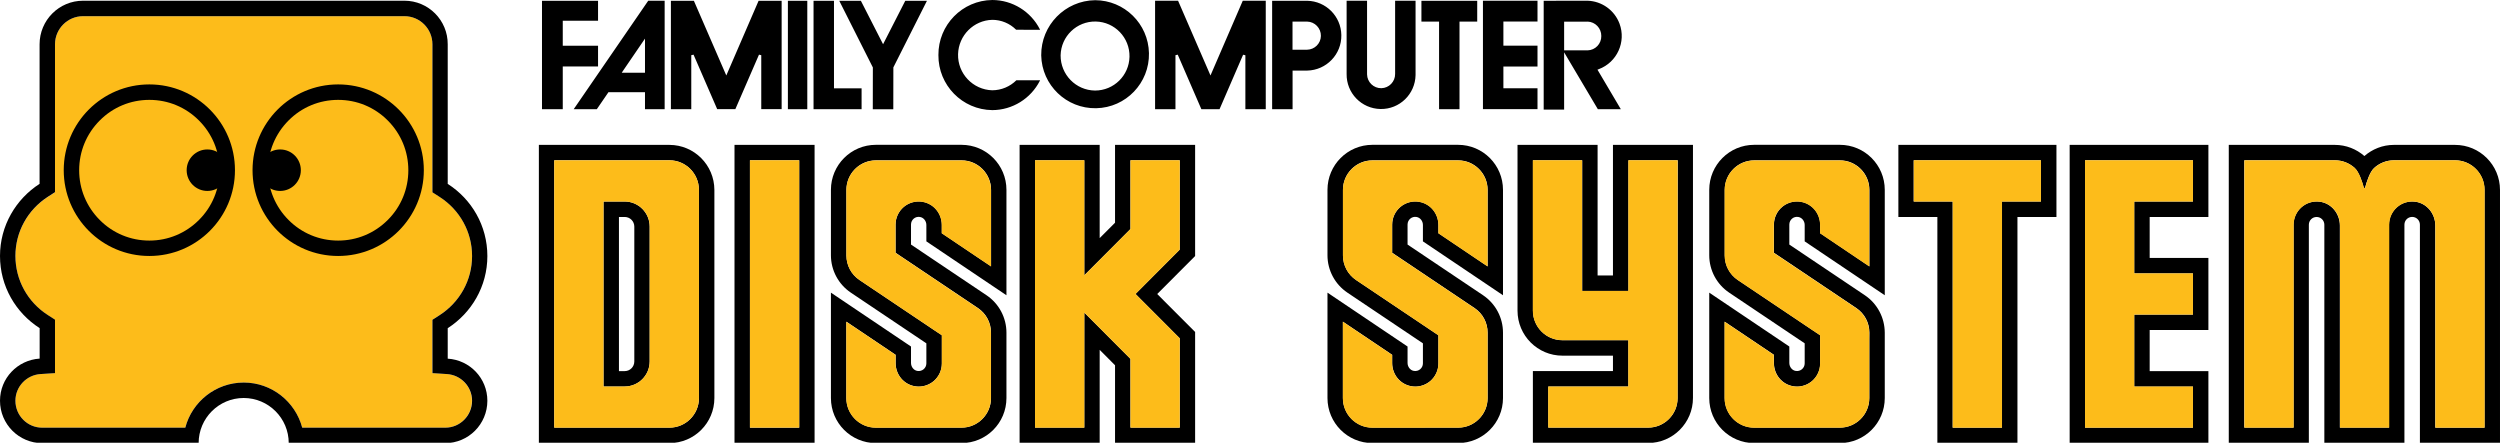 <?xml version="1.0" encoding="UTF-8" standalone="no"?>
<svg
   enable-background="new 0 0 3840 679.2"
   height="340"
   viewBox="0 0 1920 340"
   width="1920"
   version="1.1"
   id="svg26"
   xmlns="http://www.w3.org/2000/svg"
   xmlns:svg="http://www.w3.org/2000/svg">
  <defs
     id="defs26" />
  <g
     transform="scale(.5 .501)"
     id="g26">
    <path
       d="m664.2 503.1v-13l10.9-7c31.3-20 50-53.9 50-90.7s-18.7-70.6-50-90.7l-10.9-7v-13-213.8c0-23.7-19.3-43.1-43-43.1h-493.6c-23.7 0-43.1 19.3-43.1 43.1v213.9 13l-10.9 7c-31.3 20-49.9 53.9-49.9 90.7s18.7 70.6 49.9 90.7l10.9 7v13 46.7 22.1l-22.2 1.4c-21.7 1.4-38.6 19.3-38.6 40.9 0 22.8 18.5 41.3 41.2 41.3h219.6c10.5-39.8 46.8-69.2 89.8-69.2s79.4 29.4 89.8 69.2h219.6c22.8 0 41.2-18.5 41.2-41.3 0-21.6-17-39.5-38.7-40.9l-22.2-1.4v-22.3z"
       fill="#fdbc1a"
       id="path1" />
    <path
       d="m519.4 153.1c28.8 0 55.9 11.2 76.2 31.6 20.4 20.4 31.6 47.4 31.6 76.3 0 28.8-11.2 55.9-31.6 76.2-20.4 20.4-47.5 31.6-76.2 31.6s-55.9-11.2-76.2-31.6c-20.4-20.4-31.6-47.5-31.6-76.2 0-28.8 11.2-55.9 31.6-76.3 20.3-20.4 47.4-31.6 76.2-31.6m0-23.7c-72.6 0-131.5 58.9-131.5 131.5s58.9 131.5 131.5 131.5 131.6-58.9 131.6-131.5-58.9-131.5-131.6-131.5z"
       id="path2" />
    <circle
       cx="430.3"
       cy="260.9"
       r="31.8"
       id="circle2" />
    <path
       d="m229.4 153.1c28.8 0 55.9 11.2 76.2 31.6 20.4 20.4 31.6 47.4 31.6 76.3 0 28.8-11.2 55.9-31.6 76.2-20.4 20.4-47.5 31.6-76.2 31.6s-55.9-11.2-76.2-31.6c-20.4-20.4-31.6-47.5-31.6-76.2 0-28.8 11.2-55.9 31.6-76.3 20.3-20.4 47.4-31.6 76.2-31.6m0-23.7c-72.6 0-131.5 58.9-131.5 131.5s58.9 131.5 131.5 131.5 131.5-58.9 131.5-131.5-58.9-131.5-131.5-131.5z"
       id="path3" />
    <circle
       cx="318.5"
       cy="260.9"
       r="31.8"
       id="circle3" />
    <path
       d="m621.2 24.8c23.7 0 43 19.3 43 43.1v213.9 13l10.9 7c31.3 20 50 53.9 50 90.7s-18.7 70.6-50 90.7l-10.9 7v13 46.7 22.1l22.2 1.4c21.7 1.4 38.7 19.3 38.7 40.9 0 22.8-18.5 41.3-41.2 41.3h-219.7c-10.5-39.8-46.8-69.2-89.8-69.2s-79.4 29.4-89.8 69.2h-219.7c-22.8 0-41.2-18.5-41.2-41.3 0-21.6 17-39.5 38.6-40.9l22.2-1.4v-22.3-46.7-13l-10.9-7c-31.3-20-49.9-53.9-49.9-90.7s18.7-70.6 49.9-90.7l10.9-7v-13-213.7c0-23.7 19.3-43.1 43.1-43.1zm0-23.7h-493.6c-36.9 0-66.8 29.9-66.8 66.8v213.9c-36.4 23.4-60.8 64.1-60.8 110.6 0 46.6 24.4 87.3 60.9 110.6v46.7c-34 2.2-60.9 30.1-60.9 64.6 0 35.9 29.1 65 64.9 65h240.2c0-38.2 31-69.2 69.2-69.2s69.2 31 69.2 69.2h240.2c35.9 0 64.9-29.1 64.9-65 0-34.5-26.9-62.4-60.9-64.5v-46.7c36.5-23.4 60.9-64 60.9-110.6s-24.3-87.3-60.9-110.6v-214c.2-36.9-29.7-66.8-66.5-66.8z"
       id="path4" />
    <path
       d="m1028.2 222.1h-200.5v457.1h200.6c38.1 0 69-30.9 69-69v-319.1c-.1-38.1-31-69-69.1-69zm45.4 388.1c0 25-20.3 45.3-45.3 45.3h-177v-409.8h176.9c25 0 45.3 20.3 45.3 45.3v319.2z"
       id="path5" />
    <path
       d="m1515.3 452.6-116-77.7v-30.7c0-7.2 6.4-12.9 13.8-11.6 5.8 1 9.8 6.4 9.8 12.3v18 7.1l123 82.6v-161.6c0-38.1-30.9-69-69-69h-131.6c-38.1 0-69 30.9-69 69v100.3c0 23 11.5 44.5 30.6 57.3l116 77.7v30.7c0 7.2-6.4 12.8-13.8 11.6-5.8-.9-9.8-6.4-9.8-12.3v-18-7.1l-123-82.6v161.6c0 38.1 30.9 69 69 69h131.6c38.1 0 69-30.9 69-69v-89.7 22.1-32.6c0-23.1-11.5-44.6-30.6-57.4zm6.9 67.9v89.7c0 25-20.3 45.3-45.3 45.3h-131.6c-25 0-45.3-20.3-45.3-45.3v-117.1l75.7 50.8v12.6c0 17.8 12.5 32.8 29.7 35.6 1.9.3 3.8.5 5.8.5 8.4 0 16.5-3 23-8.4 7.9-6.8 12.5-16.6 12.5-27v-30.7-12.6l-10.5-7-116-77.7c-12.6-8.4-20.1-22.5-20.1-37.7v-100.4c0-25 20.3-45.3 45.3-45.3h131.6c25 0 45.3 20.3 45.3 45.3v117.2l-75.7-50.8v-12.6c0-17.9-12.5-32.8-29.7-35.6-1.9-.3-3.8-.5-5.8-.5-8.4 0-16.5 3-23 8.4-7.9 6.8-12.5 16.6-12.5 27v30.7 12.6l10.5 7 116 77.7c12.6 8.4 20.1 22.5 20.1 37.7z"
       id="path6" />
    <path
       d="m2864.4 452.6-116-77.7v-30.7c0-7.2 6.4-12.9 13.8-11.6 5.8 1 9.8 6.4 9.8 12.3v18 7.1l123 82.6v-161.6c0-38.1-30.9-69-69-69h-131.6c-38.1 0-69 30.9-69 69v100.3c0 23 11.5 44.5 30.6 57.3l116 77.7v30.7c0 7.2-6.4 12.8-13.8 11.6-5.8-.9-9.8-6.4-9.8-12.3v-18-7.1l-123-82.6v161.6c0 38.1 30.9 69 69 69h131.6c38.1 0 69-30.9 69-69v-89.7 22.1-32.6c-.1-23.1-11.5-44.6-30.6-57.4zm6.9 67.9v89.7c0 25-20.3 45.3-45.3 45.3h-131.6c-25 0-45.3-20.3-45.3-45.3v-117.1l75.7 50.8v12.6c0 17.8 12.5 32.8 29.7 35.6 1.9.3 3.9.5 5.8.5 8.4 0 16.5-3 23-8.4 7.9-6.8 12.5-16.6 12.5-27v-30.7-12.6l-10.5-7-116-77.7c-12.6-8.4-20.1-22.5-20.1-37.7v-100.4c0-25 20.3-45.3 45.3-45.3h131.6c25 0 45.3 20.3 45.3 45.3v117.2l-75.6-50.8v-12.6c0-17.9-12.5-32.8-29.7-35.6-1.9-.3-3.9-.5-5.8-.5-8.4 0-16.5 3-23 8.4-7.9 6.8-12.5 16.6-12.5 27v30.7 12.6l10.5 7 116 77.7c12.6 8.4 20.1 22.5 20.1 37.7z"
       id="path7" />
    <path
       d="m2278 452.6-116-77.7v-30.7c0-7.2 6.4-12.9 13.8-11.6 5.8 1 9.8 6.4 9.8 12.3v18 7.1l123 82.6v-161.6c0-38.1-30.9-69-69-69h-131.6c-38.1 0-69 30.9-69 69v100.3c0 23 11.5 44.5 30.6 57.3l116 77.7v30.7c0 7.2-6.4 12.8-13.8 11.6-5.8-.9-9.8-6.4-9.8-12.3v-18-7.1l-123-82.6v161.6c0 38.1 30.9 69 69 69h131.6c38.1 0 69-30.9 69-69v-89.7 22.1-32.6c0-23.1-11.5-44.6-30.6-57.4zm7 67.9v89.7c0 25-20.3 45.3-45.3 45.3h-131.7c-25 0-45.3-20.3-45.3-45.3v-117.1l75.7 50.8v12.6c0 17.8 12.5 32.8 29.7 35.6 1.9.3 3.9.5 5.8.5 8.4 0 16.5-3 23-8.4 7.9-6.8 12.5-16.6 12.5-27v-30.7-12.6l-10.5-7-116-77.7c-12.6-8.4-20.1-22.5-20.1-37.7v-100.4c0-25 20.3-45.3 45.3-45.3h131.6c25 0 45.3 20.3 45.3 45.3v117.2l-75.6-50.8v-12.6c0-17.9-12.5-32.8-29.7-35.6-1.9-.3-3.9-.5-5.8-.5-8.4 0-16.5 3-23 8.4-7.9 6.8-12.5 16.6-12.5 27v30.7 12.6l10.5 7 116 77.7c12.6 8.4 20.1 22.5 20.1 37.7z"
       id="path8" />
    <path
       d="m1128.2 222.1v457.1h123v-457.1zm99.4 433.5h-75.7v-409.9h75.7z"
       id="path9" />
    <path
       d="m3098.8 222.1h-123-59.9v110.5h59.9v346.6h123v-346.6h59.9v-110.5zm36.1 86.8h-59.9v346.7h-75.7v-346.7h-59.9v-63.2h195.4z"
       id="path10" />
    <path
       d="m959.5 308.9h-32.5v283.6h32.5c21.2 0 38.4-17.2 38.4-38.4v-206.8c0-21.1-17.2-38.4-38.4-38.4zm14.8 245.2c0 8.2-6.6 14.8-14.8 14.8h-8.8v-236.3h8.8c8.2 0 14.8 6.6 14.8 14.8z"
       id="path11" />
    <path
       d="m1835.7 222.1h-123v119.3l-23.6 23.6v-142.9h-123v457.1h123v-142.9l23.6 23.6v119.3h123v-170.3l-58.2-58.2 58.2-58.2zm-23.6 160.5-68 68 68 68v136.9h-75.7v-105.4l-70.9-70.9v176.3h-75.7v-409.8h75.7v176.3l70.9-70.9v-105.4h75.7z"
       id="path12" />
    <path
       d="m2477.5 222.1v200.2h-23.6v-200.2h-123v164.7 66.3 23.1c0 38.1 30.9 69 69 69h77.6v23.6h-123v110.3h176.9c38.1 0 69-30.9 69-69v-388zm99.3 388.1c0 25-20.3 45.3-45.3 45.3h-153.3v-63h99.3 23.7v-23.7-23.6-23.7h-23.7-77.6c-25 0-45.3-20.3-45.3-45.3v-23.1-66.3-141.1h75.7v176.6 23.7h23.7 23.6 23.7v-23.7-176.6h75.7z"
       id="path13" />
    <path
       d="m3301.9 332.6h90.2v-110.5h-213.1v457.1h213.1v-110.3h-90.2v-63h90.2v-110.5h-90.2zm66.5 86.5v63.2h-90.2v110.3h90.2v63h-165.8v-409.9h165.8v63.2h-90.2v110.2z"
       id="path14" />
    <path
       d="m3771 222.1h-93.9c-17.4 0-33.2 6.5-45.4 17.1-12.1-10.6-28-17.1-45.4-17.1h-162.9v457.1h123v-334.7c0-6.6 5.3-11.9 11.9-11.9s11.9 5.3 11.9 11.9v334.8h123v-334.9c0-6.6 5.3-11.9 11.9-11.9s11.9 5.3 11.9 11.9v334.8h123v-388.1c0-38.1-30.9-69-69-69zm45.3 433.5h-75.7v-309.9c0-18.1-12.9-34.2-30.9-36.5-21.7-2.8-40.2 14.1-40.2 35.2v311.1h-75.5v-309.8c0-18.1-12.9-34.2-30.9-36.5-21.7-2.8-40.2 14.1-40.2 35.2v311.1h-75.7v-409.8h139.2c11.7 0 22.4 4.5 30.4 11.8 6.8 6.2 11.8 22.3 13.9 29.9.3 1.1 1.8 1.1 2.1 0 2.1-7.6 7-23.6 13.8-29.9 8.1-7.3 18.7-11.8 30.4-11.8h93.9c25 0 45.3 20.3 45.3 45.3v364.6z"
       id="path15" />
    <g
       fill="#fdbc1a"
       id="g25">
      <path
         d="m2825.9 655.6c25 0 45.3-20.3 45.3-45.3v-89.7-10.5c0-15.1-7.5-29.2-20.1-37.7l-116-77.7-10.5-7v-12.6-30.7c0-10.4 4.6-20.3 12.5-27 6.5-5.5 14.6-8.4 23-8.4 1.9 0 3.8.1 5.8.5 17.2 2.8 29.7 17.8 29.7 35.6v12.6l75.6 50.8v-117.2c0-25-20.3-45.3-45.3-45.3h-131.6c-25 0-45.3 20.3-45.3 45.3v100.3c0 15.1 7.5 29.2 20.1 37.7l116 77.7 10.5 7v12.6 30.7c0 10.4-4.6 20.3-12.5 27-6.5 5.5-14.6 8.4-23 8.4-1.9 0-3.8-.2-5.8-.5-17.2-2.8-29.7-17.8-29.7-35.6v-12.6l-75.7-50.8v117.2c0 25 20.3 45.3 45.3 45.3z"
         id="path16" />
      <path
         d="m2239.6 655.6c25 0 45.3-20.3 45.3-45.3v-89.7-10.5c0-15.1-7.5-29.2-20.1-37.7l-116-77.7-10.5-7v-12.6-30.7c0-10.4 4.6-20.3 12.5-27 6.5-5.5 14.6-8.4 23-8.4 1.9 0 3.8.1 5.8.5 17.2 2.8 29.7 17.8 29.7 35.6v12.6l75.6 50.8v-117.2c0-25-20.3-45.3-45.3-45.3h-131.6c-25 0-45.3 20.3-45.3 45.3v100.3c0 15.1 7.5 29.2 20.1 37.7l116 77.7 10.5 7v12.6 30.7c0 10.4-4.6 20.3-12.5 27-6.5 5.5-14.6 8.4-23 8.4-1.9 0-3.8-.2-5.8-.5-17.2-2.8-29.7-17.8-29.7-35.6v-12.6l-75.7-50.8v117.2c0 25 20.3 45.3 45.3 45.3z"
         id="path17" />
      <path
         d="m2576.8 610.2v-364.5h-75.7v176.6 23.7h-23.7-23.6-23.7v-23.7-176.6h-75.7v141.1 66.3 23.1c0 25 20.3 45.3 45.3 45.3h77.6 23.7v23.7 23.6 23.7h-23.7-99.3v63h153.3c25.2.1 45.5-20.3 45.5-45.3z"
         id="path18" />
      <path
         d="m1736.4 655.6h75.7v-136.9l-68-68 68-68.1v-136.9h-75.7v105.4l-70.9 71v-176.4h-75.7v409.9h75.7v-176.4l70.9 71z"
         id="path19" />
      <path
         d="m1151.9 245.7h75.7v409.8h-75.7z"
         id="path20" />
      <path
         d="m1476.8 655.6c25 0 45.3-20.3 45.3-45.3v-89.7-10.5c0-15.1-7.5-29.2-20.1-37.7l-116-77.7-10.5-7v-12.6-30.7c0-10.4 4.6-20.3 12.5-27 6.5-5.5 14.6-8.4 23-8.4 1.9 0 3.8.1 5.8.5 17.2 2.8 29.7 17.8 29.7 35.6v12.6l75.7 50.8v-117.2c0-25-20.3-45.3-45.3-45.3h-131.6c-25 0-45.3 20.3-45.3 45.3v100.3c0 15.1 7.5 29.2 20.1 37.7l116 77.7 10.5 7v12.6 30.7c0 10.4-4.6 20.3-12.5 27-6.5 5.5-14.6 8.4-23 8.4-1.9 0-3.8-.2-5.8-.5-17.2-2.8-29.7-17.8-29.7-35.6v-12.6l-75.7-50.8v117.2c0 25 20.3 45.3 45.3 45.3z"
         id="path21" />
      <path
         d="m1073.6 610.2v-319.1c0-25-20.3-45.3-45.3-45.3h-177v409.8h176.9c25 0 45.4-20.4 45.4-45.4zm-75.7-56.1c0 21.2-17.2 38.4-38.4 38.4h-32.5v-283.6h32.5c21.2 0 38.4 17.2 38.4 38.4z"
         id="path22" />
      <path
         d="m3740.7 345.7v309.9h75.7v-364.5c0-25-20.3-45.3-45.3-45.3h-93.9c-11.7 0-22.4 4.5-30.4 11.8-6.9 6.2-11.8 22.2-13.8 29.9-.3 1.1-1.8 1.1-2.1 0-2.1-7.6-7.1-23.7-13.9-29.9-8.1-7.3-18.7-11.8-30.4-11.8h-139.2v409.8h75.7v-311.2c0-21.1 18.5-38 40.2-35.2 17.9 2.3 30.9 18.4 30.9 36.5v309.9h75.7v-311.2c0-21.1 18.5-38 40.2-35.2 17.6 2.3 30.6 18.4 30.6 36.5z"
         id="path23" />
      <path
         d="m2999.4 655.6h75.7v-346.7h59.8v-63.2h-195.3v63.2h59.8z"
         id="path24" />
      <path
         d="m3368.4 592.5h-90.2v-110.3h90.2v-63.1h-90.2v-110.2h90.2v-63.2h-165.8v409.9h165.8z"
         id="path25" />
    </g>
    <path
       d="m1441.4 84.4c-.4 46.1 36.6 83.9 82.8 84.4 30.9-.1 59.1-17.6 73.1-45.1l.3-.7h-36.4c-9.9 9.8-23.1 15.3-37 15.4-29.8-.8-53.4-25.6-52.6-55.4.8-28.7 23.9-51.9 52.6-52.6 13.7 0 26.9 5.5 36.6 15.2l36.8.1-.3-.7c-14-27.5-42.2-44.9-73.1-45-46.1.5-83.1 38.2-82.8 84.4zm157.9.4c.9 45.7 38.7 82 84.4 81.1s82-38.7 81.1-84.4c-.9-45.1-37.7-81.1-82.7-81.2-46.2.6-83.2 38.4-82.8 84.5zm29.8 0c.6-29.2 24.8-52.4 54-51.8s52.4 24.8 51.8 54c-.6 28.8-24.1 51.8-52.9 51.8-29.5-.3-53.1-24.5-52.9-54zm732.1-83.7h-83.4v166.2h83.8v-32h-52.4v-33.3h52.4v-32h-52.4v-37h52.4v-32zm-1340.8 0h-24.7l-114.5 166.3h35.5s17.7-25.8 17.9-26.1h56.1v26.1h30.2v-166.3zm-63.5 107.5 33.8-49.4v52.3h-35.7c.6-.9 1.9-2.9 1.9-2.9zm987-107.5h-35s-48.8 112.8-49.6 114.6c-.8-1.8-49.8-114.6-49.8-114.6h-35.3v166.3h31.3v-82.8c.5-.1 3-.7 3.5-.8l36.3 83.6h27.9s36-82.8 36.2-83.5c.5.1 3 .7 3.5.8v82.7h31.3v-166.3zm230 0h-31v112.2c.2 11.9-9.4 21.7-21.2 21.9s-21.7-9.3-21.9-21.2c0-.2 0-.4 0-.6v-112.3h-31.4v112.2c-.5 29.3 22.8 53.3 52.1 53.8s53.3-22.8 53.8-52.1c0-.6 0-1.1 0-1.7v-112.1zm197.7.1h-.5v166.8h31.4v-87.8c1.6 2.6 51.8 87.2 51.8 87.2h35.3s-35.4-59.7-35.9-60.6c.7-.2 2.1-.8 2.1-.8 28-10.5 42.2-41.7 31.8-69.7-7.7-20.6-27.1-34.5-49.1-35.2zm66.9 31.9c11.9.4 21.2 10.2 21.1 22.1.2 11.9-9.2 21.7-21.1 22h-36v-44h36zm-484.1-31.9h-.4v166.2h31.4v-59.2h22.4c29.6-.6 53.1-25 52.5-54.5-.5-28.8-23.7-52-52.5-52.5zm53.3 31.9c11.9.2 21.4 10.1 21.2 22-.2 11.6-9.6 20.9-21.2 21.1h-22.4v-43.1zm260.8-31.9h-85.2v31.9h27.1v134.3h31.4v-134.3h27.2v-31.9zm-845.5 0h-32.5s-33.4 65-34.1 66.6c-.8-1.5-34.1-66.6-34.1-66.6h-33.2l51.6 102.2-.1 64.1h31.5l.1-64.2c.1 0 51.2-101.3 51.2-101.3l.3-.7zm-142.5 0h-30.9v166.2h73.8v-32h-42.4v-134.2zm-40.9 0h-29.4v166.2h29.8v-166.2zm-39.4 0h-35s-48.8 112.7-49.6 114.5l-49.8-114.5h-35.3v166.2h31.3v-82.8c.5-.1 3-.7 3.5-.8.3.7 36.3 83.5 36.3 83.5h27.9l36.3-83.5c.5.1 3 .7 3.5.8v82.7h31.3v-166.1zm-282 0h-85.7v166.2h31.9v-65.5h54.2v-31.8h-54.2v-38.3h54.2v-30.6z"
       id="path26" />
  </g>
</svg>
